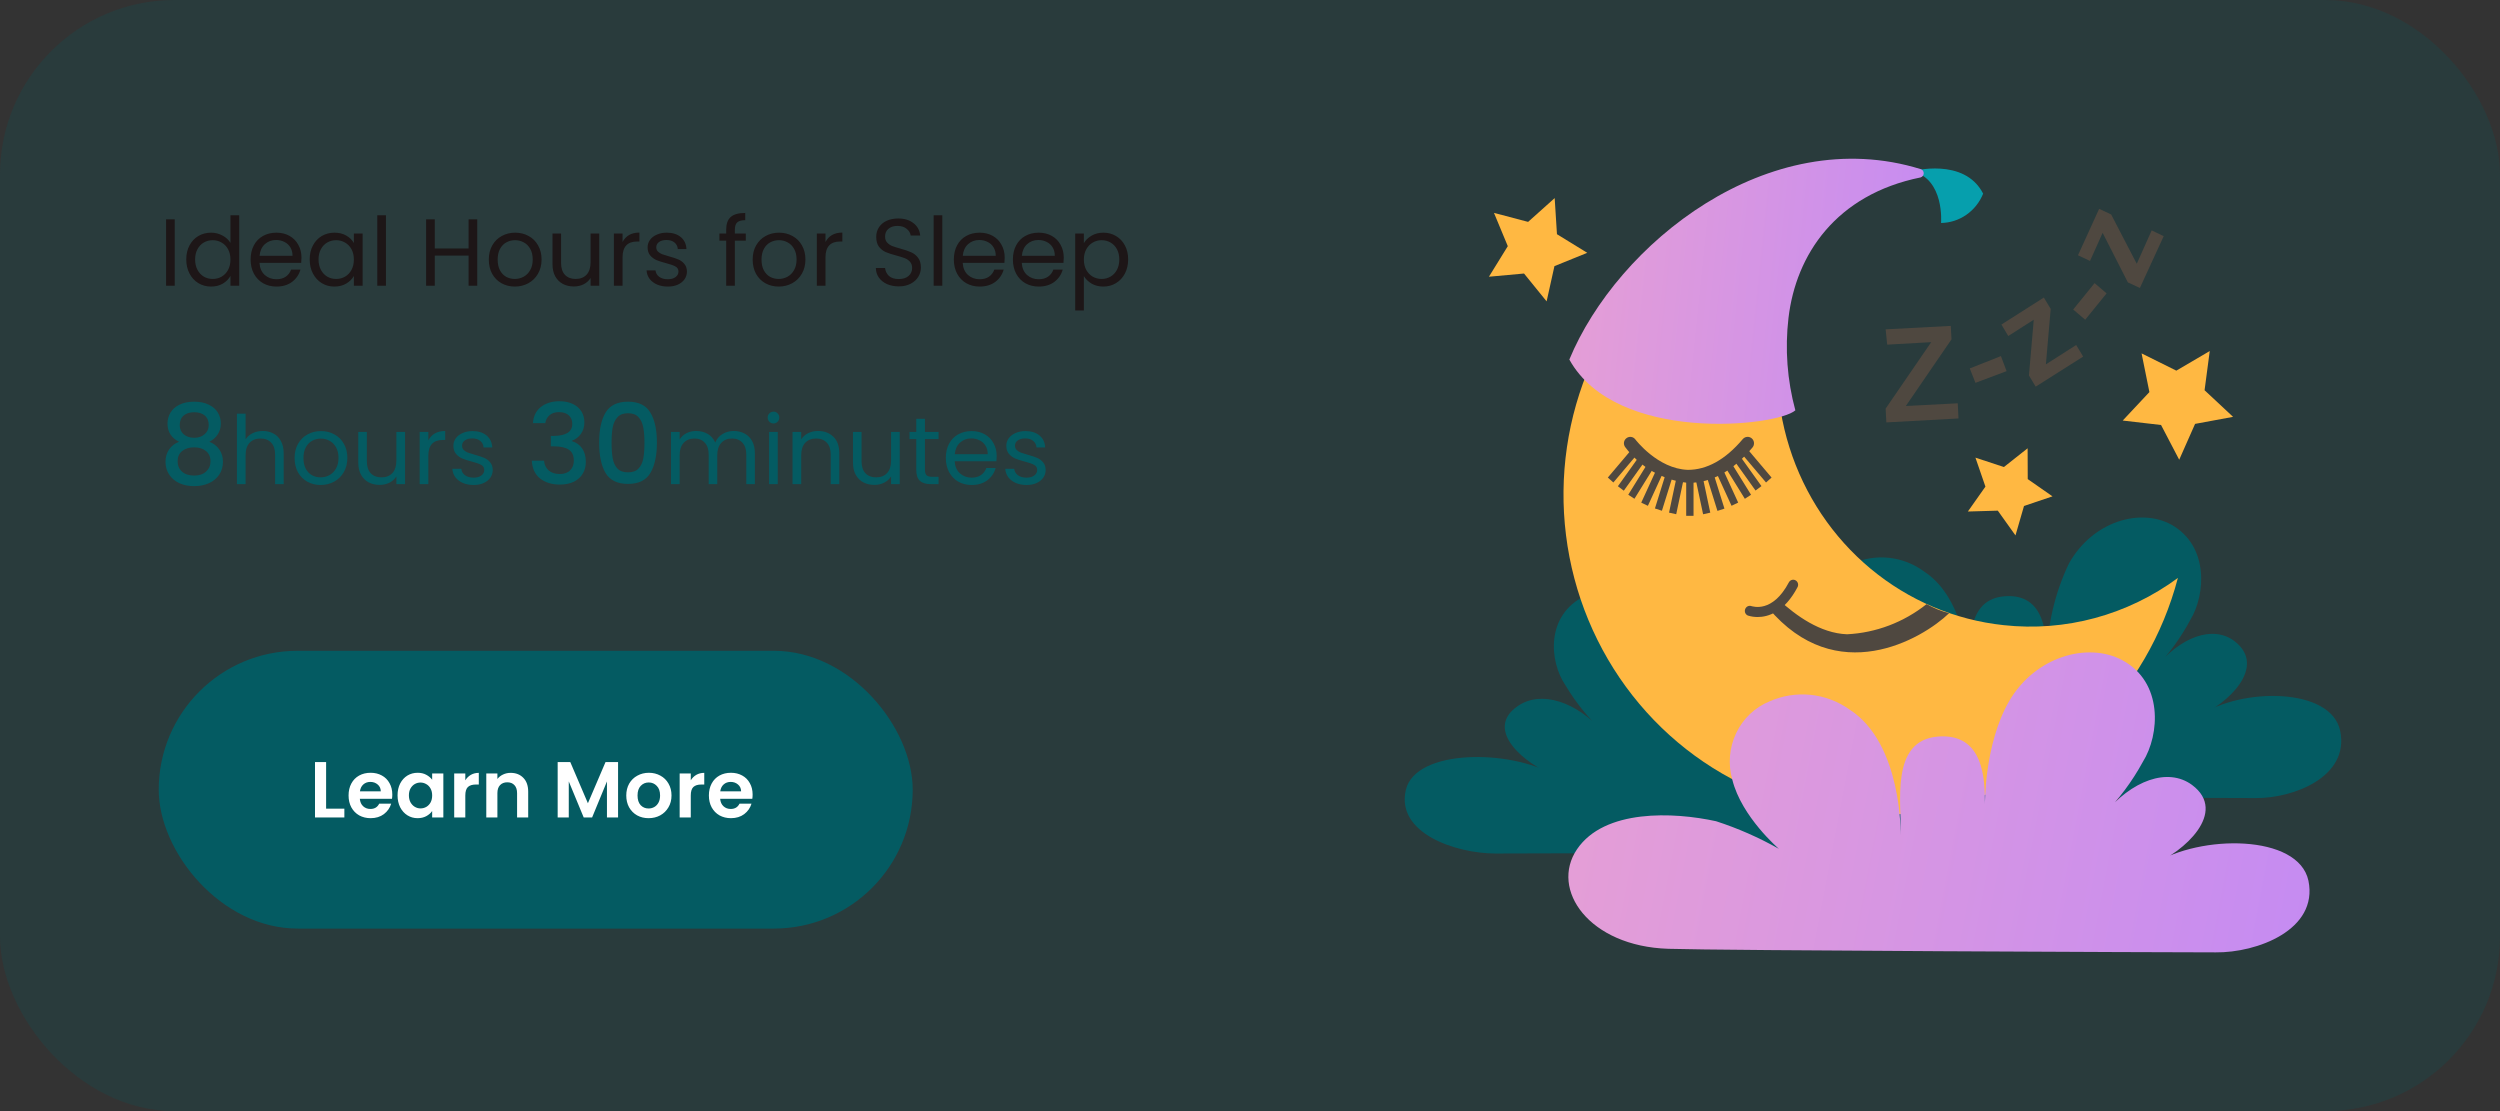 <svg width="315" height="140" viewBox="0 0 315 140" fill="none" xmlns="http://www.w3.org/2000/svg">
<rect x="0" y="0" width="315" height="140" fill="#333333" stroke="none"/>
<rect opacity="0.2" width="315" height="140" rx="22" fill="#045B62"/>
<path d="M177.136 99.531C178.363 94.313 190.345 94.407 195.844 97.668C192.375 96.441 186.755 91.953 191.299 88.925C194.193 86.968 198.616 88.381 202.054 92.264C200.186 90.553 198.573 88.57 197.268 86.378C195.177 83.334 194.738 77.48 199.722 75.073C203.933 73.023 210.325 74.669 213.46 79.654C215.386 83.144 216.427 87.074 216.49 91.083C216.49 88.35 216.581 83.132 222.201 83.552C228.063 83.986 226.639 90.99 226.745 94.531C226.745 94.531 226.518 84.375 232.925 80.555C234.36 79.639 235.984 79.079 237.667 78.92C239.35 78.761 241.046 79.007 242.62 79.638C244.343 80.18 245.788 81.398 246.639 83.027C247.49 84.656 247.679 86.564 247.164 88.335C245.937 92.496 241.408 96.115 241.408 96.115C243.832 94.839 246.368 93.799 248.982 93.009C254.147 91.969 262.524 91.658 265.841 96.115C269.158 100.572 264.326 106.877 254.768 107.156C248.451 107.343 194.738 107.544 188.406 107.544C183.408 107.529 175.864 104.982 177.136 99.531Z" fill="#045B62"/>
<path d="M294.865 92.093C293.713 86.564 282.428 86.642 277.248 90.105C280.52 88.785 285.761 84.033 281.55 80.787C278.838 78.722 274.673 80.213 271.431 84.328C273.226 82.489 274.756 80.398 275.976 78.116C277.93 74.902 278.323 68.799 273.628 66.128C269.674 63.938 263.661 65.693 260.692 70.988C258.883 74.77 257.926 78.92 257.889 83.132C257.889 80.228 257.814 74.684 252.527 75.135C246.998 75.601 248.346 83.039 248.271 86.797C248.271 86.797 248.468 75.927 242.439 72.013C241.138 71.052 239.616 70.456 238.021 70.285C236.427 70.113 234.817 70.372 233.35 71.035C231.655 71.767 230.282 73.115 229.494 74.819C228.706 76.523 228.558 78.466 229.079 80.275C230.018 84.623 234.35 88.35 234.35 88.35C232.069 87.02 229.663 85.927 227.17 85.089C222.308 84.002 214.416 83.676 211.295 88.397C208.175 93.118 212.674 99.842 221.717 100.137C227.67 100.323 278.248 100.556 284.216 100.556C288.957 100.603 296.061 97.885 294.865 92.093Z" fill="#045B62"/>
<path d="M240.938 21.574C240.938 21.574 247.512 19.772 249.875 24.4C249.44 25.48 248.706 26.405 247.764 27.062C246.821 27.719 245.712 28.078 244.573 28.096C244.573 28.096 245.043 22.552 240.938 21.574Z" fill="#069FAD"/>
<path d="M252.45 78.768C246.317 78.115 240.501 75.649 235.71 71.67C230.919 67.691 227.359 62.37 225.464 56.355C223.569 50.34 223.419 43.889 225.034 37.789C226.649 31.688 229.959 26.2 234.561 21.993C227.297 22.338 220.268 24.738 214.253 28.927C208.238 33.116 203.472 38.93 200.483 45.725C197.493 52.521 196.397 60.032 197.316 67.427C198.234 74.822 201.132 81.812 205.688 87.622C210.244 93.432 216.28 97.836 223.127 100.346C229.974 102.855 237.365 103.372 244.481 101.839C251.597 100.307 258.16 96.784 263.444 91.662C268.727 86.54 272.524 80.019 274.414 72.82C268.056 77.507 260.236 79.624 252.45 78.768Z" fill="#FFB842"/>
<path d="M226.214 51.701C225.186 47.914 224.893 43.957 225.35 40.054C226.29 32.103 231.303 24.525 242.013 22.351C242.122 22.317 242.217 22.248 242.285 22.154C242.353 22.061 242.389 21.947 242.389 21.831C242.389 21.714 242.353 21.6 242.285 21.506C242.217 21.413 242.122 21.344 242.013 21.31C222.806 15.363 203.75 30.768 197.736 45.303C203.659 55.972 223.957 53.735 226.214 51.701Z" fill="url(#paint0_linear_570_26216)"/>
<path d="M212.87 60.832H212.612C211.078 60.667 209.593 60.185 208.247 59.413C206.9 58.642 205.721 57.597 204.781 56.344C204.716 56.261 204.668 56.164 204.641 56.061C204.613 55.958 204.606 55.85 204.62 55.744C204.635 55.638 204.67 55.536 204.723 55.445C204.777 55.353 204.848 55.273 204.932 55.211C205.101 55.08 205.314 55.022 205.524 55.051C205.734 55.081 205.924 55.194 206.053 55.366C206.053 55.366 208.856 59.077 212.673 59.202C215.036 59.202 217.368 57.959 219.595 55.319C219.738 55.158 219.936 55.059 220.148 55.045C220.36 55.03 220.569 55.101 220.731 55.242C220.811 55.312 220.876 55.397 220.922 55.493C220.969 55.589 220.997 55.693 221.004 55.8C221.011 55.907 220.997 56.014 220.964 56.116C220.93 56.217 220.876 56.311 220.807 56.391C218.323 59.341 215.657 60.832 212.87 60.832Z" fill="#4F4840"/>
<path d="M213.385 60.273H212.461V64.994H213.385V60.273Z" fill="#4F4840"/>
<path d="M214.516 59.982L213.613 60.183L214.591 64.797L215.494 64.595L214.516 59.982Z" fill="#4F4840"/>
<path d="M215.876 59.587L214.996 59.876L216.398 64.373L217.279 64.084L215.876 59.587Z" fill="#4F4840"/>
<path d="M217.051 59.053L216.215 59.456L218.174 63.729L219.01 63.326L217.051 59.053Z" fill="#4F4840"/>
<path d="M218.163 58.355L217.383 58.864L219.852 62.848L220.632 62.34L218.163 58.355Z" fill="#4F4840"/>
<path d="M219.222 57.44L218.477 57.999L221.197 61.808L221.942 61.249L219.222 57.44Z" fill="#4F4840"/>
<path d="M220.2 56.607L219.502 57.228L222.519 60.794L223.217 60.173L220.2 56.607Z" fill="#4F4840"/>
<path d="M211.277 59.977L210.299 64.591L211.202 64.792L212.18 60.178L211.277 59.977Z" fill="#4F4840"/>
<path d="M209.925 59.569L208.521 64.065L209.402 64.354L210.805 59.858L209.925 59.569Z" fill="#4F4840"/>
<path d="M208.756 59.059L206.797 63.331L207.633 63.734L209.592 59.462L208.756 59.059Z" fill="#4F4840"/>
<path d="M207.628 58.351L205.16 62.337L205.94 62.844L208.408 58.858L207.628 58.351Z" fill="#4F4840"/>
<path d="M206.574 57.458L203.854 61.267L204.599 61.827L207.319 58.017L206.574 57.458Z" fill="#4F4840"/>
<path d="M205.603 56.605L202.586 60.172L203.284 60.793L206.301 57.226L205.603 56.605Z" fill="#4F4840"/>
<path d="M242.757 76.113C239.876 78.409 236.374 79.738 232.729 79.918C229.336 79.794 226.276 77.542 224.17 75.616C223.75 75.992 223.299 76.33 222.822 76.626C231.366 86.797 242.135 80.586 245.589 77.262C244.598 77.014 243.645 76.627 242.757 76.113Z" fill="#4F4840"/>
<path d="M221.459 77.744C221.043 77.746 220.629 77.684 220.232 77.558C220.157 77.527 220.088 77.481 220.031 77.423C219.973 77.365 219.927 77.295 219.896 77.218C219.865 77.141 219.849 77.059 219.85 76.976C219.85 76.893 219.867 76.811 219.899 76.734C219.96 76.578 220.078 76.453 220.229 76.386C220.379 76.319 220.549 76.316 220.702 76.377C220.808 76.377 223.322 77.325 225.413 73.349C225.496 73.21 225.628 73.109 225.781 73.067C225.935 73.024 226.098 73.044 226.238 73.122C226.378 73.199 226.483 73.329 226.533 73.484C226.582 73.639 226.572 73.807 226.503 73.955C224.822 77.169 222.747 77.744 221.459 77.744Z" fill="#4F4840"/>
<path d="M290.865 110.977C289.608 105.044 277.141 105.153 271.43 108.833C275.036 107.436 280.822 102.342 276.187 98.895C273.157 96.674 268.613 98.274 265.008 102.684C266.973 100.715 268.651 98.466 269.991 96.006C272.158 92.559 272.582 85.943 267.401 83.179C263.039 80.85 256.389 82.729 253.132 88.381C250.012 93.801 250.103 101.364 250.103 101.364C250.103 98.258 249.997 92.341 244.165 92.807C238.106 93.304 239.62 101.271 239.484 105.231C239.484 105.231 239.711 93.692 233.046 89.406C231.591 88.371 229.903 87.732 228.141 87.55C226.379 87.368 224.6 87.649 222.973 88.366C221.127 89.116 219.622 90.547 218.753 92.378C217.884 94.208 217.714 96.306 218.277 98.258C219.429 102.917 224.14 106.954 224.14 106.954C221.622 105.531 218.973 104.366 216.232 103.476C210.855 102.296 202.16 101.923 198.707 107.001C195.253 112.079 200.221 119.238 210.219 119.549C216.778 119.766 272.597 119.999 279.171 119.999C284.367 120.061 292.122 117.173 290.865 110.977Z" fill="url(#paint1_linear_570_26216)"/>
<path d="M246.769 52.726L237.681 53.223L237.59 51.484L243.331 43.113L237.787 43.424L237.59 41.498L245.8 41.063L245.891 42.756L240.135 51.157L246.678 50.816L246.769 52.726Z" fill="#4F4840"/>
<path d="M248.905 48.238L248.193 46.421L252.117 44.868L252.829 46.763L248.905 48.238Z" fill="#4F4840"/>
<path d="M256.495 48.719L255.647 47.306L256.252 40.287L253.041 42.337L252.178 40.893L257.525 37.492L258.388 38.92L257.782 45.909L261.6 43.471L262.478 44.93L256.495 48.719Z" fill="#4F4840"/>
<path d="M262.735 40.287L261.221 38.998L263.917 35.675L265.432 36.964L262.735 40.287Z" fill="#4F4840"/>
<path d="M269.627 36.281L268.112 35.582L264.931 29.339L263.341 32.88L261.826 32.165L264.492 26.311L266.007 27.025L269.233 33.237L271.112 29.028L272.626 29.758L269.627 36.281Z" fill="#4F4840"/>
<path d="M194.874 37.973L192.027 34.464L187.604 34.867L189.982 31.016L188.24 26.823L192.542 27.957L195.889 24.96L196.177 29.51L199.994 31.855L195.859 33.532L194.874 37.973Z" fill="#FFB842"/>
<path d="M274.58 57.928L272.293 53.549L267.461 52.99L270.824 49.403L269.839 44.526L274.217 46.701L278.428 44.231L277.776 49.17L281.366 52.524L276.58 53.409L274.58 57.928Z" fill="#FFB842"/>
<path d="M253.95 67.463L251.723 64.342L247.951 64.451L250.163 61.314L248.905 57.664L252.495 58.845L255.48 56.484L255.495 60.367L258.615 62.541L255.025 63.752L253.95 67.463Z" fill="#FFB842"/>
<path d="M22.016 27.636V36H20.924V27.636H22.016ZM23.469 32.688C23.469 32.016 23.605 31.428 23.877 30.924C24.149 30.412 24.521 30.016 24.993 29.736C25.473 29.456 26.009 29.316 26.601 29.316C27.113 29.316 27.589 29.436 28.029 29.676C28.469 29.908 28.805 30.216 29.037 30.6V27.12H30.141V36H29.037V34.764C28.821 35.156 28.501 35.48 28.077 35.736C27.653 35.984 27.157 36.108 26.589 36.108C26.005 36.108 25.473 35.964 24.993 35.676C24.521 35.388 24.149 34.984 23.877 34.464C23.605 33.944 23.469 33.352 23.469 32.688ZM29.037 32.7C29.037 32.204 28.937 31.772 28.737 31.404C28.537 31.036 28.265 30.756 27.921 30.564C27.585 30.364 27.213 30.264 26.805 30.264C26.397 30.264 26.025 30.36 25.689 30.552C25.353 30.744 25.085 31.024 24.885 31.392C24.685 31.76 24.585 32.192 24.585 32.688C24.585 33.192 24.685 33.632 24.885 34.008C25.085 34.376 25.353 34.66 25.689 34.86C26.025 35.052 26.397 35.148 26.805 35.148C27.213 35.148 27.585 35.052 27.921 34.86C28.265 34.66 28.537 34.376 28.737 34.008C28.937 33.632 29.037 33.196 29.037 32.7ZM37.986 32.46C37.986 32.668 37.974 32.888 37.95 33.12H32.694C32.734 33.768 32.955 34.276 33.355 34.644C33.763 35.004 34.255 35.184 34.831 35.184C35.303 35.184 35.694 35.076 36.007 34.86C36.327 34.636 36.55 34.34 36.678 33.972H37.855C37.678 34.604 37.327 35.12 36.798 35.52C36.27 35.912 35.614 36.108 34.831 36.108C34.206 36.108 33.647 35.968 33.151 35.688C32.663 35.408 32.279 35.012 31.998 34.5C31.718 33.98 31.578 33.38 31.578 32.7C31.578 32.02 31.715 31.424 31.986 30.912C32.258 30.4 32.639 30.008 33.127 29.736C33.623 29.456 34.191 29.316 34.831 29.316C35.455 29.316 36.007 29.452 36.486 29.724C36.967 29.996 37.334 30.372 37.59 30.852C37.855 31.324 37.986 31.86 37.986 32.46ZM36.858 32.232C36.858 31.816 36.767 31.46 36.583 31.164C36.398 30.86 36.147 30.632 35.827 30.48C35.514 30.32 35.166 30.24 34.782 30.24C34.23 30.24 33.758 30.416 33.367 30.768C32.983 31.12 32.763 31.608 32.706 32.232H36.858ZM39.02 32.688C39.02 32.016 39.156 31.428 39.428 30.924C39.7 30.412 40.072 30.016 40.544 29.736C41.024 29.456 41.556 29.316 42.14 29.316C42.716 29.316 43.216 29.44 43.64 29.688C44.064 29.936 44.38 30.248 44.588 30.624V29.424H45.692V36H44.588V34.776C44.372 35.16 44.048 35.48 43.616 35.736C43.192 35.984 42.696 36.108 42.128 36.108C41.544 36.108 41.016 35.964 40.544 35.676C40.072 35.388 39.7 34.984 39.428 34.464C39.156 33.944 39.02 33.352 39.02 32.688ZM44.588 32.7C44.588 32.204 44.488 31.772 44.288 31.404C44.088 31.036 43.816 30.756 43.472 30.564C43.136 30.364 42.764 30.264 42.356 30.264C41.948 30.264 41.576 30.36 41.24 30.552C40.904 30.744 40.636 31.024 40.436 31.392C40.236 31.76 40.136 32.192 40.136 32.688C40.136 33.192 40.236 33.632 40.436 34.008C40.636 34.376 40.904 34.66 41.24 34.86C41.576 35.052 41.948 35.148 42.356 35.148C42.764 35.148 43.136 35.052 43.472 34.86C43.816 34.66 44.088 34.376 44.288 34.008C44.488 33.632 44.588 33.196 44.588 32.7ZM48.629 27.12V36H47.537V27.12H48.629ZM60.134 27.636V36H59.042V32.208H54.782V36H53.69V27.636H54.782V31.308H59.042V27.636H60.134ZM64.866 36.108C64.25 36.108 63.69 35.968 63.186 35.688C62.69 35.408 62.298 35.012 62.01 34.5C61.73 33.98 61.59 33.38 61.59 32.7C61.59 32.028 61.734 31.436 62.022 30.924C62.318 30.404 62.718 30.008 63.222 29.736C63.726 29.456 64.29 29.316 64.914 29.316C65.538 29.316 66.102 29.456 66.606 29.736C67.11 30.008 67.506 30.4 67.794 30.912C68.09 31.424 68.238 32.02 68.238 32.7C68.238 33.38 68.086 33.98 67.782 34.5C67.486 35.012 67.082 35.408 66.57 35.688C66.058 35.968 65.49 36.108 64.866 36.108ZM64.866 35.148C65.258 35.148 65.626 35.056 65.97 34.872C66.314 34.688 66.59 34.412 66.798 34.044C67.014 33.676 67.122 33.228 67.122 32.7C67.122 32.172 67.018 31.724 66.81 31.356C66.602 30.988 66.33 30.716 65.994 30.54C65.658 30.356 65.294 30.264 64.902 30.264C64.502 30.264 64.134 30.356 63.798 30.54C63.47 30.716 63.206 30.988 63.006 31.356C62.806 31.724 62.706 32.172 62.706 32.7C62.706 33.236 62.802 33.688 62.994 34.056C63.194 34.424 63.458 34.7 63.786 34.884C64.114 35.06 64.474 35.148 64.866 35.148ZM75.506 29.424V36H74.414V35.028C74.206 35.364 73.914 35.628 73.538 35.82C73.17 36.004 72.762 36.096 72.314 36.096C71.802 36.096 71.342 35.992 70.934 35.784C70.526 35.568 70.202 35.248 69.962 34.824C69.73 34.4 69.614 33.884 69.614 33.276V29.424H70.694V33.132C70.694 33.78 70.858 34.28 71.186 34.632C71.514 34.976 71.962 35.148 72.53 35.148C73.114 35.148 73.574 34.968 73.91 34.608C74.246 34.248 74.414 33.724 74.414 33.036V29.424H75.506ZM78.442 30.492C78.634 30.116 78.906 29.824 79.258 29.616C79.618 29.408 80.054 29.304 80.566 29.304V30.432H80.278C79.054 30.432 78.442 31.096 78.442 32.424V36H77.35V29.424H78.442V30.492ZM84.154 36.108C83.65 36.108 83.198 36.024 82.798 35.856C82.398 35.68 82.082 35.44 81.85 35.136C81.618 34.824 81.49 34.468 81.466 34.068H82.594C82.626 34.396 82.778 34.664 83.05 34.872C83.33 35.08 83.694 35.184 84.142 35.184C84.558 35.184 84.886 35.092 85.126 34.908C85.366 34.724 85.486 34.492 85.486 34.212C85.486 33.924 85.358 33.712 85.102 33.576C84.846 33.432 84.45 33.292 83.914 33.156C83.426 33.028 83.026 32.9 82.714 32.772C82.41 32.636 82.146 32.44 81.922 32.184C81.706 31.92 81.598 31.576 81.598 31.152C81.598 30.816 81.698 30.508 81.898 30.228C82.098 29.948 82.382 29.728 82.75 29.568C83.118 29.4 83.538 29.316 84.01 29.316C84.738 29.316 85.326 29.5 85.774 29.868C86.222 30.236 86.462 30.74 86.494 31.38H85.402C85.378 31.036 85.238 30.76 84.982 30.552C84.734 30.344 84.398 30.24 83.974 30.24C83.582 30.24 83.27 30.324 83.038 30.492C82.806 30.66 82.69 30.88 82.69 31.152C82.69 31.368 82.758 31.548 82.894 31.692C83.038 31.828 83.214 31.94 83.422 32.028C83.638 32.108 83.934 32.2 84.31 32.304C84.782 32.432 85.166 32.56 85.462 32.688C85.758 32.808 86.01 32.992 86.218 33.24C86.434 33.488 86.546 33.812 86.554 34.212C86.554 34.572 86.454 34.896 86.254 35.184C86.054 35.472 85.77 35.7 85.402 35.868C85.042 36.028 84.626 36.108 84.154 36.108ZM93.971 30.324H92.591V36H91.499V30.324H90.647V29.424H91.499V28.956C91.499 28.22 91.687 27.684 92.063 27.348C92.447 27.004 93.059 26.832 93.899 26.832V27.744C93.419 27.744 93.079 27.84 92.879 28.032C92.687 28.216 92.591 28.524 92.591 28.956V29.424H93.971V30.324ZM98.112 36.108C97.496 36.108 96.936 35.968 96.432 35.688C95.936 35.408 95.544 35.012 95.256 34.5C94.976 33.98 94.836 33.38 94.836 32.7C94.836 32.028 94.98 31.436 95.268 30.924C95.564 30.404 95.964 30.008 96.468 29.736C96.972 29.456 97.536 29.316 98.16 29.316C98.784 29.316 99.348 29.456 99.852 29.736C100.356 30.008 100.752 30.4 101.04 30.912C101.336 31.424 101.484 32.02 101.484 32.7C101.484 33.38 101.332 33.98 101.028 34.5C100.732 35.012 100.328 35.408 99.816 35.688C99.304 35.968 98.736 36.108 98.112 36.108ZM98.112 35.148C98.504 35.148 98.872 35.056 99.216 34.872C99.56 34.688 99.836 34.412 100.044 34.044C100.26 33.676 100.368 33.228 100.368 32.7C100.368 32.172 100.264 31.724 100.056 31.356C99.848 30.988 99.576 30.716 99.24 30.54C98.904 30.356 98.54 30.264 98.148 30.264C97.748 30.264 97.38 30.356 97.044 30.54C96.716 30.716 96.452 30.988 96.252 31.356C96.052 31.724 95.952 32.172 95.952 32.7C95.952 33.236 96.048 33.688 96.24 34.056C96.44 34.424 96.704 34.7 97.032 34.884C97.36 35.06 97.72 35.148 98.112 35.148ZM104.012 30.492C104.204 30.116 104.476 29.824 104.828 29.616C105.188 29.408 105.624 29.304 106.136 29.304V30.432H105.848C104.624 30.432 104.012 31.096 104.012 32.424V36H102.92V29.424H104.012V30.492ZM113.248 36.084C112.696 36.084 112.2 35.988 111.76 35.796C111.328 35.596 110.988 35.324 110.74 34.98C110.492 34.628 110.364 34.224 110.356 33.768H111.52C111.56 34.16 111.72 34.492 112 34.764C112.288 35.028 112.704 35.16 113.248 35.16C113.768 35.16 114.176 35.032 114.472 34.776C114.776 34.512 114.928 34.176 114.928 33.768C114.928 33.448 114.84 33.188 114.664 32.988C114.488 32.788 114.268 32.636 114.004 32.532C113.74 32.428 113.384 32.316 112.936 32.196C112.384 32.052 111.94 31.908 111.604 31.764C111.276 31.62 110.992 31.396 110.752 31.092C110.52 30.78 110.404 30.364 110.404 29.844C110.404 29.388 110.52 28.984 110.752 28.632C110.984 28.28 111.308 28.008 111.724 27.816C112.148 27.624 112.632 27.528 113.176 27.528C113.96 27.528 114.6 27.724 115.096 28.116C115.6 28.508 115.884 29.028 115.948 29.676H114.748C114.708 29.356 114.54 29.076 114.244 28.836C113.948 28.588 113.556 28.464 113.068 28.464C112.612 28.464 112.24 28.584 111.952 28.824C111.664 29.056 111.52 29.384 111.52 29.808C111.52 30.112 111.604 30.36 111.772 30.552C111.948 30.744 112.16 30.892 112.408 30.996C112.664 31.092 113.02 31.204 113.476 31.332C114.028 31.484 114.472 31.636 114.808 31.788C115.144 31.932 115.432 32.16 115.672 32.472C115.912 32.776 116.032 33.192 116.032 33.72C116.032 34.128 115.924 34.512 115.708 34.872C115.492 35.232 115.172 35.524 114.748 35.748C114.324 35.972 113.824 36.084 113.248 36.084ZM118.731 27.12V36H117.639V27.12H118.731ZM126.592 32.46C126.592 32.668 126.58 32.888 126.556 33.12H121.3C121.34 33.768 121.56 34.276 121.96 34.644C122.368 35.004 122.86 35.184 123.436 35.184C123.908 35.184 124.3 35.076 124.612 34.86C124.932 34.636 125.156 34.34 125.284 33.972H126.46C126.284 34.604 125.932 35.12 125.404 35.52C124.876 35.912 124.22 36.108 123.436 36.108C122.812 36.108 122.252 35.968 121.756 35.688C121.268 35.408 120.884 35.012 120.604 34.5C120.324 33.98 120.184 33.38 120.184 32.7C120.184 32.02 120.32 31.424 120.592 30.912C120.864 30.4 121.244 30.008 121.732 29.736C122.228 29.456 122.796 29.316 123.436 29.316C124.06 29.316 124.612 29.452 125.092 29.724C125.572 29.996 125.94 30.372 126.196 30.852C126.46 31.324 126.592 31.86 126.592 32.46ZM125.464 32.232C125.464 31.816 125.372 31.46 125.188 31.164C125.004 30.86 124.752 30.632 124.432 30.48C124.12 30.32 123.772 30.24 123.388 30.24C122.836 30.24 122.364 30.416 121.972 30.768C121.588 31.12 121.368 31.608 121.312 32.232H125.464ZM134.033 32.46C134.033 32.668 134.021 32.888 133.997 33.12H128.741C128.781 33.768 129.001 34.276 129.401 34.644C129.809 35.004 130.301 35.184 130.877 35.184C131.349 35.184 131.741 35.076 132.053 34.86C132.373 34.636 132.597 34.34 132.725 33.972H133.901C133.725 34.604 133.373 35.12 132.845 35.52C132.317 35.912 131.661 36.108 130.877 36.108C130.253 36.108 129.693 35.968 129.197 35.688C128.709 35.408 128.325 35.012 128.045 34.5C127.765 33.98 127.625 33.38 127.625 32.7C127.625 32.02 127.761 31.424 128.033 30.912C128.305 30.4 128.685 30.008 129.173 29.736C129.669 29.456 130.237 29.316 130.877 29.316C131.501 29.316 132.053 29.452 132.533 29.724C133.013 29.996 133.381 30.372 133.637 30.852C133.901 31.324 134.033 31.86 134.033 32.46ZM132.905 32.232C132.905 31.816 132.813 31.46 132.629 31.164C132.445 30.86 132.193 30.632 131.873 30.48C131.561 30.32 131.213 30.24 130.829 30.24C130.277 30.24 129.805 30.416 129.413 30.768C129.029 31.12 128.809 31.608 128.753 32.232H132.905ZM136.567 30.636C136.783 30.26 137.103 29.948 137.527 29.7C137.959 29.444 138.459 29.316 139.027 29.316C139.611 29.316 140.139 29.456 140.611 29.736C141.091 30.016 141.467 30.412 141.739 30.924C142.011 31.428 142.147 32.016 142.147 32.688C142.147 33.352 142.011 33.944 141.739 34.464C141.467 34.984 141.091 35.388 140.611 35.676C140.139 35.964 139.611 36.108 139.027 36.108C138.467 36.108 137.971 35.984 137.539 35.736C137.115 35.48 136.791 35.164 136.567 34.788V39.12H135.475V29.424H136.567V30.636ZM141.031 32.688C141.031 32.192 140.931 31.76 140.731 31.392C140.531 31.024 140.259 30.744 139.915 30.552C139.579 30.36 139.207 30.264 138.799 30.264C138.399 30.264 138.027 30.364 137.683 30.564C137.347 30.756 137.075 31.04 136.867 31.416C136.667 31.784 136.567 32.212 136.567 32.7C136.567 33.196 136.667 33.632 136.867 34.008C137.075 34.376 137.347 34.66 137.683 34.86C138.027 35.052 138.399 35.148 138.799 35.148C139.207 35.148 139.579 35.052 139.915 34.86C140.259 34.66 140.531 34.376 140.731 34.008C140.931 33.632 141.031 33.192 141.031 32.688Z" fill="#1D1617"/>
<path d="M22.562 55.666C21.591 55.181 21.106 54.415 21.106 53.37C21.106 52.866 21.232 52.404 21.484 51.984C21.736 51.564 22.114 51.233 22.618 50.99C23.122 50.738 23.738 50.612 24.466 50.612C25.185 50.612 25.796 50.738 26.3 50.99C26.813 51.233 27.196 51.564 27.448 51.984C27.7 52.404 27.826 52.866 27.826 53.37C27.826 53.893 27.691 54.355 27.42 54.756C27.159 55.148 26.809 55.451 26.37 55.666C26.902 55.862 27.322 56.184 27.63 56.632C27.938 57.071 28.092 57.589 28.092 58.186C28.092 58.793 27.938 59.329 27.63 59.796C27.322 60.263 26.893 60.622 26.342 60.874C25.791 61.126 25.166 61.252 24.466 61.252C23.766 61.252 23.141 61.126 22.59 60.874C22.049 60.622 21.624 60.263 21.316 59.796C21.008 59.329 20.854 58.793 20.854 58.186C20.854 57.579 21.008 57.057 21.316 56.618C21.624 56.179 22.039 55.862 22.562 55.666ZM26.3 53.566C26.3 53.043 26.137 52.642 25.81 52.362C25.483 52.082 25.035 51.942 24.466 51.942C23.906 51.942 23.463 52.082 23.136 52.362C22.809 52.642 22.646 53.048 22.646 53.58C22.646 54.047 22.814 54.429 23.15 54.728C23.495 55.017 23.934 55.162 24.466 55.162C24.998 55.162 25.437 55.013 25.782 54.714C26.127 54.415 26.3 54.033 26.3 53.566ZM24.466 56.366C23.85 56.366 23.346 56.52 22.954 56.828C22.571 57.127 22.38 57.561 22.38 58.13C22.38 58.662 22.567 59.096 22.94 59.432C23.313 59.759 23.822 59.922 24.466 59.922C25.101 59.922 25.6 59.754 25.964 59.418C26.337 59.082 26.524 58.653 26.524 58.13C26.524 57.57 26.333 57.136 25.95 56.828C25.577 56.52 25.082 56.366 24.466 56.366ZM33.116 54.304C33.612 54.304 34.06 54.412 34.46 54.628C34.86 54.836 35.172 55.152 35.396 55.576C35.628 56 35.744 56.516 35.744 57.124V61H34.664V57.28C34.664 56.624 34.5 56.124 34.172 55.78C33.844 55.428 33.396 55.252 32.828 55.252C32.252 55.252 31.792 55.432 31.448 55.792C31.112 56.152 30.944 56.676 30.944 57.364V61H29.852V52.12H30.944V55.36C31.16 55.024 31.456 54.764 31.832 54.58C32.216 54.396 32.644 54.304 33.116 54.304ZM40.395 61.108C39.779 61.108 39.219 60.968 38.715 60.688C38.219 60.408 37.828 60.012 37.539 59.5C37.26 58.98 37.12 58.38 37.12 57.7C37.12 57.028 37.264 56.436 37.551 55.924C37.847 55.404 38.248 55.008 38.752 54.736C39.255 54.456 39.819 54.316 40.444 54.316C41.068 54.316 41.632 54.456 42.136 54.736C42.639 55.008 43.035 55.4 43.324 55.912C43.62 56.424 43.767 57.02 43.767 57.7C43.767 58.38 43.615 58.98 43.312 59.5C43.016 60.012 42.611 60.408 42.099 60.688C41.587 60.968 41.02 61.108 40.395 61.108ZM40.395 60.148C40.788 60.148 41.156 60.056 41.499 59.872C41.843 59.688 42.12 59.412 42.328 59.044C42.544 58.676 42.651 58.228 42.651 57.7C42.651 57.172 42.547 56.724 42.34 56.356C42.132 55.988 41.859 55.716 41.523 55.54C41.188 55.356 40.824 55.264 40.431 55.264C40.032 55.264 39.663 55.356 39.328 55.54C38.999 55.716 38.736 55.988 38.535 56.356C38.336 56.724 38.236 57.172 38.236 57.7C38.236 58.236 38.331 58.688 38.523 59.056C38.724 59.424 38.987 59.7 39.316 59.884C39.644 60.06 40.004 60.148 40.395 60.148ZM51.035 54.424V61H49.943V60.028C49.735 60.364 49.443 60.628 49.067 60.82C48.699 61.004 48.291 61.096 47.843 61.096C47.331 61.096 46.871 60.992 46.463 60.784C46.055 60.568 45.731 60.248 45.491 59.824C45.259 59.4 45.143 58.884 45.143 58.276V54.424H46.223V58.132C46.223 58.78 46.387 59.28 46.715 59.632C47.043 59.976 47.491 60.148 48.059 60.148C48.643 60.148 49.103 59.968 49.439 59.608C49.775 59.248 49.943 58.724 49.943 58.036V54.424H51.035ZM53.971 55.492C54.163 55.116 54.435 54.824 54.787 54.616C55.147 54.408 55.583 54.304 56.095 54.304V55.432H55.807C54.583 55.432 53.971 56.096 53.971 57.424V61H52.879V54.424H53.971V55.492ZM59.684 61.108C59.18 61.108 58.728 61.024 58.328 60.856C57.928 60.68 57.612 60.44 57.38 60.136C57.148 59.824 57.02 59.468 56.996 59.068H58.124C58.156 59.396 58.308 59.664 58.58 59.872C58.86 60.08 59.224 60.184 59.672 60.184C60.088 60.184 60.416 60.092 60.656 59.908C60.896 59.724 61.016 59.492 61.016 59.212C61.016 58.924 60.888 58.712 60.632 58.576C60.376 58.432 59.98 58.292 59.444 58.156C58.956 58.028 58.556 57.9 58.244 57.772C57.94 57.636 57.676 57.44 57.452 57.184C57.236 56.92 57.128 56.576 57.128 56.152C57.128 55.816 57.228 55.508 57.428 55.228C57.628 54.948 57.912 54.728 58.28 54.568C58.648 54.4 59.068 54.316 59.54 54.316C60.268 54.316 60.856 54.5 61.304 54.868C61.752 55.236 61.992 55.74 62.024 56.38H60.932C60.908 56.036 60.768 55.76 60.512 55.552C60.264 55.344 59.928 55.24 59.504 55.24C59.112 55.24 58.8 55.324 58.568 55.492C58.336 55.66 58.22 55.88 58.22 56.152C58.22 56.368 58.288 56.548 58.424 56.692C58.568 56.828 58.744 56.94 58.952 57.028C59.168 57.108 59.464 57.2 59.84 57.304C60.312 57.432 60.696 57.56 60.992 57.688C61.288 57.808 61.54 57.992 61.748 58.24C61.964 58.488 62.076 58.812 62.084 59.212C62.084 59.572 61.984 59.896 61.784 60.184C61.584 60.472 61.3 60.7 60.932 60.868C60.572 61.028 60.156 61.108 59.684 61.108ZM67.15 53.314C67.206 52.446 67.537 51.769 68.144 51.284C68.76 50.799 69.544 50.556 70.496 50.556C71.149 50.556 71.714 50.673 72.19 50.906C72.666 51.139 73.025 51.457 73.268 51.858C73.511 52.259 73.632 52.712 73.632 53.216C73.632 53.795 73.478 54.289 73.17 54.7C72.862 55.111 72.493 55.386 72.064 55.526V55.582C72.615 55.75 73.044 56.058 73.352 56.506C73.66 56.945 73.814 57.509 73.814 58.2C73.814 58.751 73.688 59.241 73.436 59.67C73.184 60.099 72.811 60.44 72.316 60.692C71.821 60.935 71.229 61.056 70.538 61.056C69.53 61.056 68.699 60.799 68.046 60.286C67.402 59.763 67.057 59.017 67.01 58.046H68.55C68.587 58.541 68.779 58.947 69.124 59.264C69.469 59.572 69.936 59.726 70.524 59.726C71.093 59.726 71.532 59.572 71.84 59.264C72.148 58.947 72.302 58.541 72.302 58.046C72.302 57.393 72.092 56.931 71.672 56.66C71.261 56.38 70.627 56.24 69.768 56.24H69.404V54.924H69.782C70.538 54.915 71.112 54.789 71.504 54.546C71.905 54.303 72.106 53.921 72.106 53.398C72.106 52.95 71.961 52.595 71.672 52.334C71.383 52.063 70.972 51.928 70.44 51.928C69.917 51.928 69.511 52.063 69.222 52.334C68.933 52.595 68.76 52.922 68.704 53.314H67.15ZM75.49 55.764C75.49 54.149 75.761 52.889 76.302 51.984C76.853 51.069 77.796 50.612 79.13 50.612C80.465 50.612 81.403 51.069 81.944 51.984C82.495 52.889 82.77 54.149 82.77 55.764C82.77 57.397 82.495 58.676 81.944 59.6C81.403 60.515 80.465 60.972 79.13 60.972C77.796 60.972 76.853 60.515 76.302 59.6C75.761 58.676 75.49 57.397 75.49 55.764ZM81.202 55.764C81.202 55.008 81.151 54.369 81.048 53.846C80.955 53.323 80.759 52.899 80.46 52.572C80.162 52.236 79.718 52.068 79.13 52.068C78.542 52.068 78.099 52.236 77.8 52.572C77.502 52.899 77.301 53.323 77.198 53.846C77.105 54.369 77.058 55.008 77.058 55.764C77.058 56.548 77.105 57.206 77.198 57.738C77.292 58.27 77.488 58.699 77.786 59.026C78.094 59.353 78.542 59.516 79.13 59.516C79.718 59.516 80.162 59.353 80.46 59.026C80.768 58.699 80.969 58.27 81.062 57.738C81.156 57.206 81.202 56.548 81.202 55.764ZM92.451 54.304C92.963 54.304 93.419 54.412 93.819 54.628C94.219 54.836 94.535 55.152 94.767 55.576C94.999 56 95.115 56.516 95.115 57.124V61H94.035V57.28C94.035 56.624 93.871 56.124 93.543 55.78C93.223 55.428 92.787 55.252 92.235 55.252C91.667 55.252 91.215 55.436 90.879 55.804C90.543 56.164 90.375 56.688 90.375 57.376V61H89.295V57.28C89.295 56.624 89.131 56.124 88.803 55.78C88.483 55.428 88.047 55.252 87.495 55.252C86.927 55.252 86.475 55.436 86.139 55.804C85.803 56.164 85.635 56.688 85.635 57.376V61H84.543V54.424H85.635V55.372C85.851 55.028 86.139 54.764 86.499 54.58C86.867 54.396 87.271 54.304 87.711 54.304C88.263 54.304 88.751 54.428 89.175 54.676C89.599 54.924 89.915 55.288 90.123 55.768C90.307 55.304 90.611 54.944 91.035 54.688C91.459 54.432 91.931 54.304 92.451 54.304ZM97.47 53.356C97.262 53.356 97.086 53.284 96.942 53.14C96.798 52.996 96.726 52.82 96.726 52.612C96.726 52.404 96.798 52.228 96.942 52.084C97.086 51.94 97.262 51.868 97.47 51.868C97.67 51.868 97.838 51.94 97.974 52.084C98.118 52.228 98.19 52.404 98.19 52.612C98.19 52.82 98.118 52.996 97.974 53.14C97.838 53.284 97.67 53.356 97.47 53.356ZM97.998 54.424V61H96.906V54.424H97.998ZM103.064 54.304C103.864 54.304 104.512 54.548 105.008 55.036C105.504 55.516 105.752 56.212 105.752 57.124V61H104.672V57.28C104.672 56.624 104.508 56.124 104.18 55.78C103.852 55.428 103.404 55.252 102.836 55.252C102.26 55.252 101.8 55.432 101.456 55.792C101.12 56.152 100.952 56.676 100.952 57.364V61H99.859V54.424H100.952V55.36C101.168 55.024 101.46 54.764 101.828 54.58C102.204 54.396 102.616 54.304 103.064 54.304ZM113.367 54.424V61H112.275V60.028C112.067 60.364 111.775 60.628 111.399 60.82C111.031 61.004 110.623 61.096 110.175 61.096C109.663 61.096 109.203 60.992 108.795 60.784C108.387 60.568 108.063 60.248 107.823 59.824C107.591 59.4 107.475 58.884 107.475 58.276V54.424H108.555V58.132C108.555 58.78 108.719 59.28 109.047 59.632C109.375 59.976 109.823 60.148 110.391 60.148C110.975 60.148 111.435 59.968 111.771 59.608C112.107 59.248 112.275 58.724 112.275 58.036V54.424H113.367ZM116.543 55.324V59.2C116.543 59.52 116.611 59.748 116.747 59.884C116.883 60.012 117.119 60.076 117.455 60.076H118.259V61H117.275C116.667 61 116.211 60.86 115.907 60.58C115.603 60.3 115.451 59.84 115.451 59.2V55.324H114.599V54.424H115.451V52.768H116.543V54.424H118.259V55.324H116.543ZM125.582 57.46C125.582 57.668 125.57 57.888 125.546 58.12H120.29C120.33 58.768 120.55 59.276 120.95 59.644C121.358 60.004 121.85 60.184 122.426 60.184C122.898 60.184 123.29 60.076 123.602 59.86C123.922 59.636 124.146 59.34 124.274 58.972H125.45C125.274 59.604 124.922 60.12 124.394 60.52C123.866 60.912 123.21 61.108 122.426 61.108C121.802 61.108 121.242 60.968 120.746 60.688C120.258 60.408 119.874 60.012 119.594 59.5C119.314 58.98 119.174 58.38 119.174 57.7C119.174 57.02 119.31 56.424 119.582 55.912C119.854 55.4 120.234 55.008 120.722 54.736C121.218 54.456 121.786 54.316 122.426 54.316C123.05 54.316 123.602 54.452 124.082 54.724C124.562 54.996 124.93 55.372 125.186 55.852C125.45 56.324 125.582 56.86 125.582 57.46ZM124.454 57.232C124.454 56.816 124.362 56.46 124.178 56.164C123.994 55.86 123.742 55.632 123.422 55.48C123.11 55.32 122.762 55.24 122.378 55.24C121.826 55.24 121.354 55.416 120.962 55.768C120.578 56.12 120.358 56.608 120.302 57.232H124.454ZM129.352 61.108C128.848 61.108 128.396 61.024 127.996 60.856C127.596 60.68 127.28 60.44 127.048 60.136C126.816 59.824 126.688 59.468 126.664 59.068H127.792C127.824 59.396 127.976 59.664 128.248 59.872C128.528 60.08 128.892 60.184 129.34 60.184C129.756 60.184 130.084 60.092 130.324 59.908C130.564 59.724 130.684 59.492 130.684 59.212C130.684 58.924 130.556 58.712 130.3 58.576C130.044 58.432 129.648 58.292 129.112 58.156C128.624 58.028 128.224 57.9 127.912 57.772C127.608 57.636 127.344 57.44 127.12 57.184C126.904 56.92 126.796 56.576 126.796 56.152C126.796 55.816 126.896 55.508 127.096 55.228C127.296 54.948 127.58 54.728 127.948 54.568C128.316 54.4 128.736 54.316 129.208 54.316C129.936 54.316 130.524 54.5 130.972 54.868C131.42 55.236 131.66 55.74 131.692 56.38H130.6C130.576 56.036 130.436 55.76 130.18 55.552C129.932 55.344 129.596 55.24 129.172 55.24C128.78 55.24 128.468 55.324 128.236 55.492C128.004 55.66 127.888 55.88 127.888 56.152C127.888 56.368 127.956 56.548 128.092 56.692C128.236 56.828 128.412 56.94 128.62 57.028C128.836 57.108 129.132 57.2 129.508 57.304C129.98 57.432 130.364 57.56 130.66 57.688C130.956 57.808 131.208 57.992 131.416 58.24C131.632 58.488 131.744 58.812 131.752 59.212C131.752 59.572 131.652 59.896 131.452 60.184C131.252 60.472 130.968 60.7 130.6 60.868C130.24 61.028 129.824 61.108 129.352 61.108Z" fill="#045B62"/>
<rect x="20" y="82" width="95" height="35" rx="17.5" fill="#045B62"/>
<path d="M41.09 101.89H43.39V103H39.69V96.02H41.09V101.89ZM49.43 100.11C49.43 100.31 49.416 100.49 49.39 100.65H45.34C45.373 101.05 45.513 101.363 45.76 101.59C46.007 101.817 46.31 101.93 46.67 101.93C47.19 101.93 47.56 101.707 47.78 101.26H49.29C49.13 101.793 48.823 102.233 48.37 102.58C47.916 102.92 47.36 103.09 46.7 103.09C46.166 103.09 45.687 102.973 45.26 102.74C44.84 102.5 44.51 102.163 44.27 101.73C44.036 101.297 43.92 100.797 43.92 100.23C43.92 99.657 44.036 99.153 44.27 98.72C44.503 98.287 44.83 97.953 45.25 97.72C45.67 97.487 46.153 97.37 46.7 97.37C47.227 97.37 47.697 97.483 48.11 97.71C48.53 97.937 48.853 98.26 49.08 98.68C49.313 99.093 49.43 99.57 49.43 100.11ZM47.98 99.71C47.973 99.35 47.843 99.063 47.59 98.85C47.337 98.63 47.026 98.52 46.66 98.52C46.313 98.52 46.02 98.627 45.78 98.84C45.547 99.047 45.403 99.337 45.35 99.71H47.98ZM50.092 100.21C50.092 99.65 50.202 99.153 50.422 98.72C50.648 98.287 50.952 97.953 51.332 97.72C51.718 97.487 52.148 97.37 52.622 97.37C53.035 97.37 53.395 97.453 53.702 97.62C54.015 97.787 54.265 97.997 54.452 98.25V97.46H55.862V103H54.452V102.19C54.272 102.45 54.022 102.667 53.702 102.84C53.388 103.007 53.025 103.09 52.612 103.09C52.145 103.09 51.718 102.97 51.332 102.73C50.952 102.49 50.648 102.153 50.422 101.72C50.202 101.28 50.092 100.777 50.092 100.21ZM54.452 100.23C54.452 99.89 54.385 99.6 54.252 99.36C54.118 99.113 53.938 98.927 53.712 98.8C53.485 98.667 53.242 98.6 52.982 98.6C52.722 98.6 52.482 98.663 52.262 98.79C52.042 98.917 51.862 99.103 51.722 99.35C51.588 99.59 51.522 99.877 51.522 100.21C51.522 100.543 51.588 100.837 51.722 101.09C51.862 101.337 52.042 101.527 52.262 101.66C52.488 101.793 52.728 101.86 52.982 101.86C53.242 101.86 53.485 101.797 53.712 101.67C53.938 101.537 54.118 101.35 54.252 101.11C54.385 100.863 54.452 100.57 54.452 100.23ZM58.629 98.32C58.809 98.027 59.042 97.797 59.329 97.63C59.622 97.463 59.956 97.38 60.329 97.38V98.85H59.959C59.519 98.85 59.186 98.953 58.959 99.16C58.739 99.367 58.629 99.727 58.629 100.24V103H57.229V97.46H58.629V98.32ZM64.342 97.38C65.002 97.38 65.535 97.59 65.942 98.01C66.349 98.423 66.552 99.003 66.552 99.75V103H65.152V99.94C65.152 99.5 65.042 99.163 64.822 98.93C64.602 98.69 64.302 98.57 63.922 98.57C63.535 98.57 63.229 98.69 63.002 98.93C62.782 99.163 62.672 99.5 62.672 99.94V103H61.272V97.46H62.672V98.15C62.859 97.91 63.095 97.723 63.382 97.59C63.675 97.45 63.995 97.38 64.342 97.38ZM77.876 96.02V103H76.476V98.46L74.606 103H73.546L71.666 98.46V103H70.266V96.02H71.856L74.076 101.21L76.296 96.02H77.876ZM81.72 103.09C81.187 103.09 80.707 102.973 80.28 102.74C79.854 102.5 79.517 102.163 79.27 101.73C79.03 101.297 78.91 100.797 78.91 100.23C78.91 99.663 79.034 99.163 79.28 98.73C79.534 98.297 79.877 97.963 80.31 97.73C80.744 97.49 81.227 97.37 81.76 97.37C82.294 97.37 82.777 97.49 83.21 97.73C83.644 97.963 83.984 98.297 84.23 98.73C84.484 99.163 84.61 99.663 84.61 100.23C84.61 100.797 84.48 101.297 84.22 101.73C83.967 102.163 83.62 102.5 83.18 102.74C82.747 102.973 82.26 103.09 81.72 103.09ZM81.72 101.87C81.974 101.87 82.21 101.81 82.43 101.69C82.657 101.563 82.837 101.377 82.97 101.13C83.104 100.883 83.17 100.583 83.17 100.23C83.17 99.703 83.03 99.3 82.75 99.02C82.477 98.733 82.14 98.59 81.74 98.59C81.34 98.59 81.004 98.733 80.73 99.02C80.464 99.3 80.33 99.703 80.33 100.23C80.33 100.757 80.46 101.163 80.72 101.45C80.987 101.73 81.32 101.87 81.72 101.87ZM87.037 98.32C87.217 98.027 87.451 97.797 87.737 97.63C88.031 97.463 88.364 97.38 88.737 97.38V98.85H88.367C87.927 98.85 87.594 98.953 87.367 99.16C87.147 99.367 87.037 99.727 87.037 100.24V103H85.637V97.46H87.037V98.32ZM94.83 100.11C94.83 100.31 94.817 100.49 94.79 100.65H90.74C90.774 101.05 90.914 101.363 91.16 101.59C91.407 101.817 91.71 101.93 92.07 101.93C92.59 101.93 92.96 101.707 93.18 101.26H94.69C94.53 101.793 94.224 102.233 93.77 102.58C93.317 102.92 92.76 103.09 92.1 103.09C91.567 103.09 91.087 102.973 90.66 102.74C90.24 102.5 89.91 102.163 89.67 101.73C89.437 101.297 89.32 100.797 89.32 100.23C89.32 99.657 89.437 99.153 89.67 98.72C89.904 98.287 90.23 97.953 90.65 97.72C91.07 97.487 91.554 97.37 92.1 97.37C92.627 97.37 93.097 97.483 93.51 97.71C93.93 97.937 94.254 98.26 94.48 98.68C94.714 99.093 94.83 99.57 94.83 100.11ZM93.38 99.71C93.374 99.35 93.244 99.063 92.99 98.85C92.737 98.63 92.427 98.52 92.06 98.52C91.714 98.52 91.42 98.627 91.18 98.84C90.947 99.047 90.804 99.337 90.75 99.71H93.38Z" fill="white"/>
<defs>
<linearGradient id="paint0_linear_570_26216" x1="242.389" y1="53.402" x2="183.154" y2="47.274" gradientUnits="userSpaceOnUse">
<stop stop-color="#C58BF2"/>
<stop offset="1" stop-color="#EEA4CE"/>
</linearGradient>
<linearGradient id="paint1_linear_570_26216" x1="291.001" y1="120" x2="170.205" y2="96.905" gradientUnits="userSpaceOnUse">
<stop stop-color="#C58BF2"/>
<stop offset="1" stop-color="#EEA4CE"/>
</linearGradient>
</defs>
</svg>
